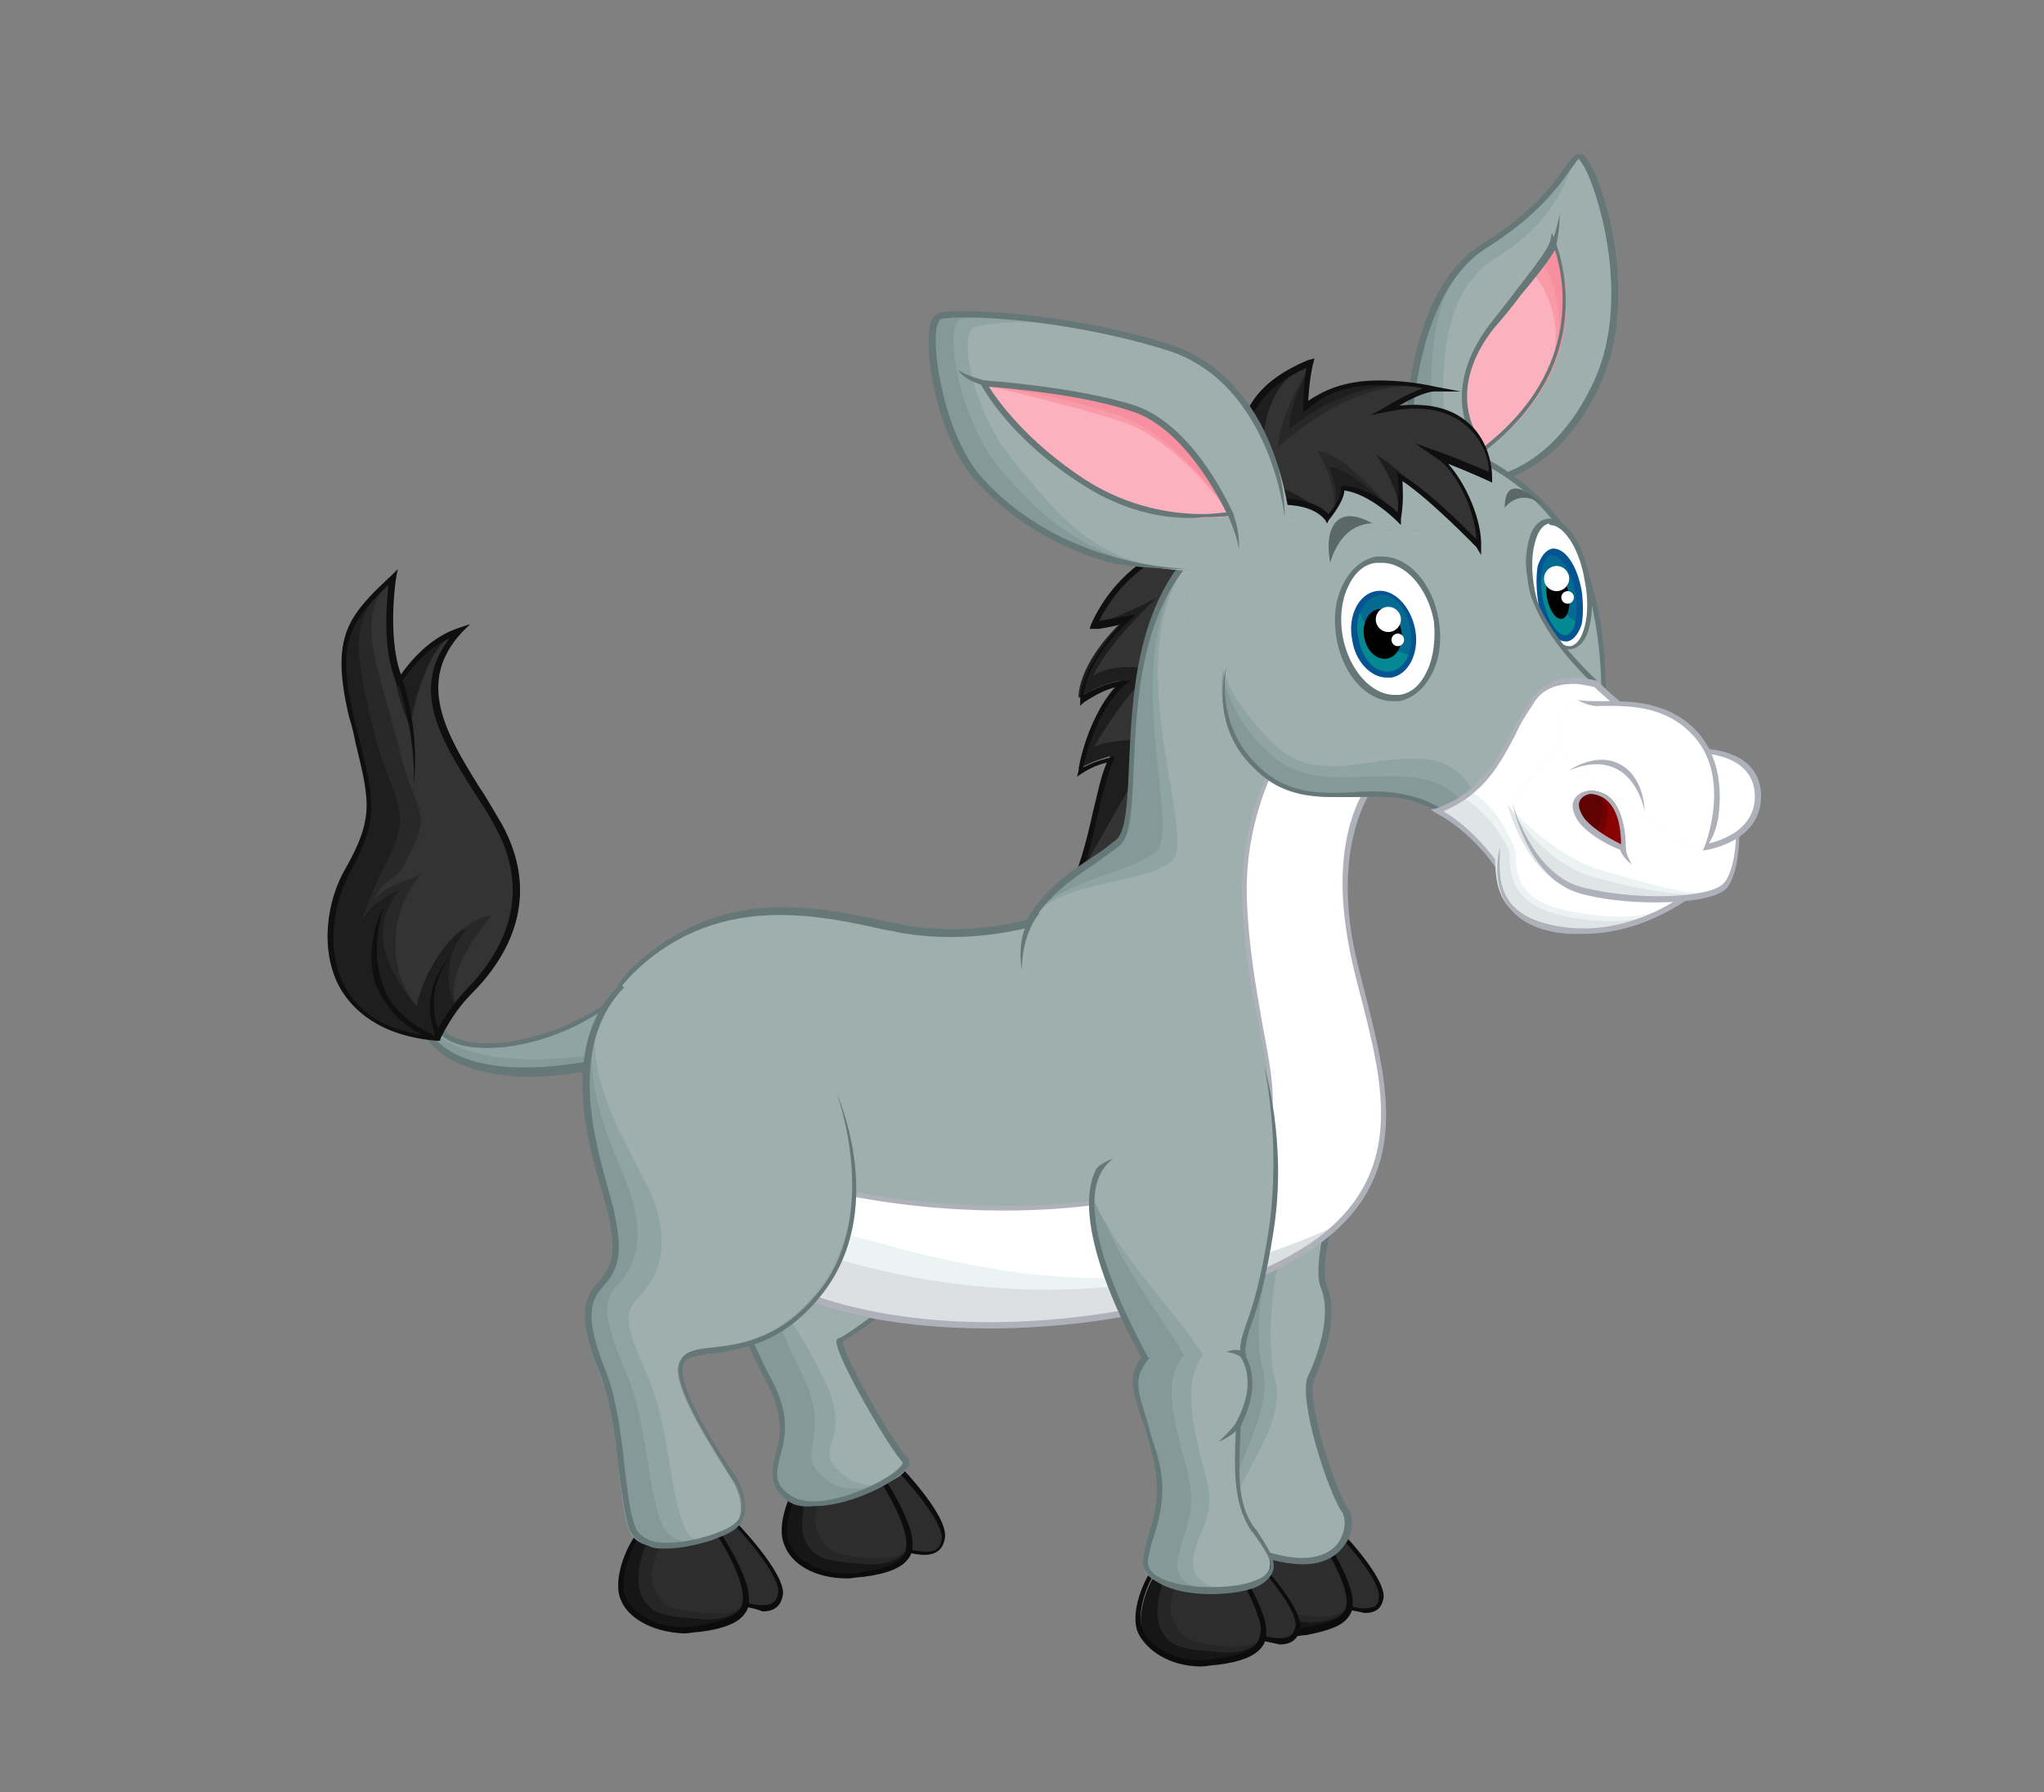 <?xml version="1.0" encoding="utf-8"?>
<!-- Generator: Adobe Illustrator 21.0.2, SVG Export Plug-In . SVG Version: 6.00 Build 0)  -->
<svg version="1.1" id="Слой_1" xmlns="http://www.w3.org/2000/svg" xmlns:xlink="http://www.w3.org/1999/xlink" x="0px" y="0px"
	 viewBox="0 0 130 114" style="enable-background:new 0 0 130 114;" xml:space="preserve">
<rect x="0" y="0" width="130" height="114" fill="#808080" stroke="none"/>
<style type="text/css">
	.st0{fill:#859998;}
	.st1{fill:#90A4A4;}
	.st2{fill:#9EAFAE;}
	.st3{fill:#657777;}
	.st4{fill:#F78FA1;}
	.st5{fill:#F99BA7;}
	.st6{fill:#FCB1BE;}
	.st7{fill:#262626;}
	.st8{fill:#2D2D2D;}
	.st9{fill:#0C0C0C;}
	.st10{fill:#161616;}
	.st11{fill:#1E1E1E;}
	.st12{fill:#282828;}
	.st13{fill:#333333;}
	.st14{fill:#0F0F0F;}
	.st15{fill:#DCE0E0;}
	.st16{fill:#ECF3F3;}
	.st17{fill:#FFFFFF;}
	.st18{fill:#AFB1BA;}
	.st19{fill:#048892;}
	.st20{fill:#046A92;}
	.st21{fill:#045492;}
	.st22{fill:#DFE5E5;}
	.st23{fill:#600202;}
	.st24{fill:#6F0202;}
	.st25{fill:#890202;}
	.st26{fill:#5A6868;}
</style>
<g>
	<g>
		<path class="st0" d="M89.6,27.7c0,0-0.1-9.1,4.8-12.1c4.9-3,5.4-5.6,6.1-5.6c0.7,0,4,8.2,1.1,14.4c-2.8,6.2-7.3,6.3-7.3,6.3
			L89.6,27.7z"/>
		<path class="st1" d="M91.4,28.8c0,0-1.9-10.2,3-13.2c4.9-3,5.4-5.6,6.1-5.6c0.7,0,4,8.2,1.1,14.4c-2.8,6.2-7.3,6.3-7.3,6.3
			L91.4,28.8z"/>
		<path class="st2" d="M92.2,29c0,0-2-9.5,2.8-12.5c4.9-3,4.7-6.4,5.4-6.4c0.7,0,4,8.2,1.1,14.4c-2.8,6.2-7.3,6.3-7.3,6.3L92.2,29z"
			/>
		<path class="st3" d="M89.4,27.8L89.4,27.8c0-0.5,0-9.3,4.9-12.3c3.2-2,4.5-3.8,5.2-4.8c0.4-0.6,0.6-0.9,1-0.9
			c0.2,0,0.3,0.1,0.5,0.4c1.2,1.9,3.2,8.9,0.8,14.2c-2.8,6.2-7.4,6.4-7.5,6.4h-0.1L89.4,27.8z M99.8,10.9c-0.7,1-2.1,2.9-5.3,4.9
			c-4.4,2.8-4.7,10.9-4.7,11.8l4.5,2.8c0.5,0,4.5-0.5,7.1-6.2c2-4.4,0.8-10-0.2-12.6c-0.4-1.1-0.8-1.5-0.8-1.5
			C100.3,10.2,100.1,10.5,99.8,10.9z"/>
	</g>
	<g>
		<path class="st4" d="M98.9,15.5c0,0,3.4,7.3-4.5,13.2c-1.9-2.6-1.3-5.4,0.5-7.9C96.7,18.4,98.7,16.3,98.9,15.5z"/>
		<path class="st5" d="M98.1,16.7c0,0,4.1,6-3.8,12c-1.9-2.6-1.3-5.4,0.5-7.9C96.7,18.4,97.9,17.5,98.1,16.7z"/>
		<path class="st6" d="M97.6,17.5c0,0,4.6,5.3-3.2,11.2c-1.9-2.6-1.3-5.4,0.5-7.9C96.7,18.4,97.4,18.3,97.6,17.5z"/>
		<path class="st3" d="M94.2,28.8c-1.8-2.4-1.6-5.3,0.5-8.1c0.6-0.8,1.2-1.5,1.7-2.2c1.1-1.4,2.1-2.7,2.2-3.2l0.1-0.5l0.2,0.5
			c0,0.1,3.3,7.5-4.6,13.5L94.3,29L94.2,28.8z M96.7,18.8c-0.5,0.7-1.1,1.4-1.7,2.1c-1.2,1.5-2.8,4.5-0.6,7.5c6.4-5,5-10.9,4.5-12.5
			C98.5,16.6,97.7,17.6,96.7,18.8z"/>
	</g>
	<g>
		<path class="st3" d="M98.8,16c0.4-0.7,0.4-2.4,0.4-2.4c0,0-0.3,1.6-0.7,2.2L98.8,16z"/>
	</g>
	<g>
		<path class="st0" d="M39.6,63c0,0-2.9,2.8-7.6,3.4c-4.7,0.6-4.5-2.1-4.5-2.1l-0.7,0.4c0,0,0.5,4.9,11.4,2.8
			C41.4,65.6,39.6,63,39.6,63z"/>
		<path class="st1" d="M39.6,63c0,0-2.9,2.8-7.6,3.4c-4.7,0.6-4.5-2.1-4.5-2.1l-0.7,0.4c0,0,1.7,4.2,12.6,2.1
			C42.6,64.9,39.6,63,39.6,63z"/>
		<path class="st3" d="M26.6,64.8l0-0.1l1.1-0.6l0,0.3c0,0,0,0.6,0.5,1.1c0.7,0.7,2,1,3.9,0.8c4.6-0.6,7.5-3.3,7.5-3.3l0.1-0.1
			l0.1,0.2c0,0,0.7,1.1,0.5,2.4c-0.2,0.9-0.8,1.8-1.9,2.5l-0.1,0c-1.8,0.3-3.4,0.5-4.8,0.5C27,68.3,26.6,64.9,26.6,64.8z M39.9,65.2
			c0.2-0.9-0.1-1.6-0.3-1.9c-0.7,0.6-3.4,2.8-7.5,3.3c-2,0.2-3.4-0.1-4.2-0.9c-0.4-0.4-0.5-0.8-0.5-1.1l-0.4,0.2
			c0.1,0.6,1,3.1,6.4,3.1c1.4,0,3-0.2,4.7-0.5C39.1,66.8,39.7,66.1,39.9,65.2z"/>
	</g>
	<g>
		<g>
			<path class="st7" d="M85.1,97.3c0,0,2.9,2.9,2.7,4.2c-0.1,1.3-1.6,0.8-2.7,0.6C83.9,101.9,83.2,97.8,85.1,97.3z"/>
		</g>
		<g>
			<path class="st8" d="M85.1,97.3c0,0,2.9,2.9,2.7,4.2c-0.1,1.3-1.6,0.8-2.7,0.6C83.9,101.9,83.2,97.8,85.1,97.3z"/>
		</g>
		<g>
			<path class="st9" d="M85.5,102.4c-0.2,0-0.3-0.1-0.5-0.1c-0.7-0.1-1.2-1.5-1.3-2.7c0-1.3,0.4-2.2,1.3-2.4l0.1,0l0.1,0.1
				c0.1,0.1,2.9,3,2.8,4.3c-0.1,0.7-0.5,1-1.2,1l0,0C86.4,102.5,85.9,102.4,85.5,102.4z M84.1,99.6c0,1.2,0.5,2.3,1,2.4
				c0.1,0,0.3,0.1,0.5,0.1c0.4,0.1,0.8,0.2,1.2,0.2l0,0c0.6,0,0.9-0.2,0.9-0.7c0.1-1-1.8-3.2-2.6-4C84.1,97.8,84.1,99.2,84.1,99.6z"
				/>
		</g>
	</g>
	<g>
		<g>
			<path class="st10" d="M83.9,97.7c0,0,1.2,1.7,1.8,3.4c0.5,1.7-0.3,2.4-2.7,2.7c-2.3,0.3-4.1-0.7-4.6-1.8
				c-0.5-1.1,0.4-3.2,0.8-3.7C81.5,98.2,83.9,97.7,83.9,97.7z"/>
		</g>
		<g>
			<path class="st7" d="M83.9,97.7c0,0,1.2,1.7,1.8,3.4c0.5,1.7-1.2,2.1-2.4,2.1c-2.4-0.2-3.1-0.3-3.6-1.4c-0.5-1.1,0.1-3,0.6-3.5
				C82.4,98.2,83.9,97.7,83.9,97.7z"/>
		</g>
		<g>
			<path class="st8" d="M83.9,97.7c0,0,1.2,1.7,1.8,3.4c0.5,1.7-1.1,1.8-2.3,1.7c-2.4-0.2-2.6-0.5-3.1-1.6c-0.5-1.1,0.4-2.5,0.9-3
				C83.4,98.1,83.9,97.7,83.9,97.7z"/>
		</g>
		<g>
			<path class="st9" d="M78.3,102c-0.5-1.2,0.4-3.3,0.9-3.9l0,0h0.1c2.2,0,4.6-0.5,4.6-0.5l0.1,0l0.1,0.1c0.1,0.1,1.3,1.7,1.8,3.4
				c0.2,0.7,0.2,1.3-0.1,1.7c-0.4,0.6-1.2,0.9-2.7,1.2c-0.3,0-0.6,0.1-0.9,0.1l0,0C80.1,103.9,78.7,103,78.3,102z M79.4,98.3
				c-0.5,0.6-1.2,2.5-0.8,3.5c0.4,0.9,1.6,1.8,3.5,1.8c0.3,0,0.6,0,0.9-0.1c1.4-0.2,2.2-0.5,2.5-1c0.2-0.4,0.2-0.8,0-1.5
				c-0.5-1.5-1.4-2.9-1.7-3.3C83.4,97.9,81.3,98.3,79.4,98.3z"/>
		</g>
	</g>
	<g>
		<path class="st0" d="M85.5,74.6c0,0-2,5.5-1.3,7.3c0.7,1.8-0.2,4.4-0.8,5.8c-0.6,1.4,1.3,7.2,2.1,8.4c0.8,1.2-0.2,4.5-5.4,2.7
			C75,97,76.5,87.9,77.4,84.1C78.4,80.4,81.4,74.6,85.5,74.6z"/>
		<path class="st1" d="M85.5,74.6c0,0-2,5.5-1.3,7.3c0.7,1.8-0.2,4.4-0.8,5.8c-0.6,1.4,1.3,7.2,2.1,8.4c0.8,1.2-0.2,4.5-5.4,2.7
			C75,97,81.4,91.1,80.3,87C79.3,83.2,81.4,74.6,85.5,74.6z"/>
		<path class="st2" d="M85.5,74.6c0,0-2,5.5-1.3,7.3c0.7,1.8-0.2,4.4-0.8,5.8c-0.6,1.4,1.3,7.2,2.1,8.4c0.8,1.2-0.2,4.5-5.4,2.7
			c-5.1-1.8,2.1-6.9,1-11C80.2,84,81.4,74.6,85.5,74.6z"/>
		<path class="st3" d="M80.1,99c-5.7-2-3.4-12.7-2.8-14.9c0.9-3.7,4-9.7,8.2-9.7h0.3l-0.1,0.2c0,0.1-2,5.5-1.3,7.2
			c0.8,2-0.3,4.8-0.8,5.9c-0.6,1.3,1.3,7,2.1,8.2c0.4,0.5,0.4,1.4,0,2.1c-0.3,0.5-1,1.5-2.8,1.5l0,0C82,99.5,81.1,99.3,80.1,99z
			 M77.6,84.2c-0.5,2.1-2.8,12.5,2.6,14.4c1,0.3,1.9,0.5,2.6,0.5l0,0c1.6,0,2.3-0.8,2.5-1.3c0.3-0.6,0.3-1.3,0-1.7
			c-0.8-1.2-2.8-7.1-2.1-8.6c0.4-0.8,1.6-3.7,0.8-5.6c-0.6-1.6,0.8-6.1,1.2-7.2C81.3,75,78.5,80.6,77.6,84.2z"/>
	</g>
	<g>
		<g>
			<path class="st7" d="M57,93.4c0,0,3,3.1,2.9,4.5c-0.1,1.4-1.7,0.9-2.9,0.7C55.8,98.3,55,93.8,57,93.4z"/>
		</g>
		<g>
			<path class="st8" d="M57,93.4c0,0,3,3.1,2.9,4.5c-0.1,1.4-1.7,0.9-2.9,0.7C55.8,98.3,55,93.8,57,93.4z"/>
		</g>
		<g>
			<path class="st9" d="M57.5,98.7c-0.2,0-0.3-0.1-0.5-0.1c-0.8-0.1-1.3-1.6-1.3-2.9c-0.1-1.4,0.4-2.4,1.3-2.6l0.1,0l0.1,0.1
				c0.1,0.1,3.1,3.2,2.9,4.6c-0.1,0.7-0.5,1.1-1.3,1.1l0,0C58.4,98.9,57.9,98.8,57.5,98.7z M56,95.8c0,1.3,0.6,2.5,1.1,2.6
				c0.2,0,0.3,0.1,0.5,0.1c0.4,0.1,0.9,0.2,1.3,0.2l0,0c0.6,0,0.9-0.2,1-0.8c0.1-1-1.9-3.4-2.8-4.3C56,93.8,56,95.3,56,95.8z"/>
		</g>
	</g>
	<g>
		<g>
			<path class="st10" d="M55.8,93.7c0,0,1.3,1.8,1.9,3.6c0.6,1.8-0.4,2.5-2.8,2.9c-2.5,0.4-4.3-0.7-4.8-1.9
				c-0.5-1.2,0.4-3.4,0.9-3.9C53.3,94.3,55.8,93.7,55.8,93.7z"/>
		</g>
		<g>
			<path class="st7" d="M55.8,93.7c0,0,1.3,1.8,1.9,3.6c0.6,1.8-1.3,2.3-2.6,2.2c-2.5-0.2-3.3-0.3-3.9-1.5c-0.5-1.2,0.1-3.2,0.6-3.7
				C54.2,94.3,55.8,93.7,55.8,93.7z"/>
		</g>
		<g>
			<path class="st8" d="M55.8,93.7c0,0,1.3,1.8,1.9,3.6c0.6,1.8-1.1,1.9-2.4,1.8c-2.5-0.2-2.8-0.5-3.3-1.7c-0.5-1.2,0.4-2.7,0.9-3.2
				C55.2,94.2,55.8,93.7,55.8,93.7z"/>
		</g>
		<g>
			<path class="st9" d="M49.9,98.3c-0.6-1.3,0.4-3.5,0.9-4.1l0,0h0.1c2.3,0,4.9-0.6,4.9-0.6l0.1,0l0.1,0.1c0.1,0.1,1.3,1.8,1.9,3.6
				c0.2,0.8,0.2,1.4-0.1,1.8c-0.4,0.6-1.3,1-2.9,1.2c-0.3,0-0.7,0.1-1,0.1l0,0C51.7,100.4,50.3,99.4,49.9,98.3z M51,94.5
				c-0.5,0.6-1.3,2.7-0.8,3.7c0.4,0.9,1.7,1.9,3.7,1.9c0.3,0,0.6,0,0.9-0.1c1.5-0.2,2.4-0.6,2.7-1.1c0.2-0.4,0.2-0.9,0-1.6
				c-0.5-1.6-1.5-3.1-1.8-3.5C55.3,94,53,94.5,51,94.5z"/>
		</g>
	</g>
	<g>
		<path class="st0" d="M57.2,82.6c0,0-3.1,2.4-3.7,2.6c-0.6,0.3,3.3,6.8,4.1,7.6c0.8,0.8-5.5,4.1-7.5,2.3c-2-1.8,1-3-1-7.1
			c-2-4.1-2.3-4.4-1.5-5.2C48.4,82.1,53.8,79.5,57.2,82.6z"/>
		<path class="st1" d="M57.2,82.6c0,0-3.1,2.4-3.7,2.6c-0.6,0.3,3.3,6.8,4.1,7.6c0.8,0.8-3.2,3-5.2,1.2c-2-1.8,0.6-2.3-1.3-6.4
			c-2-4.1-2.2-5-1.3-5.8C50.5,81,53.8,79.5,57.2,82.6z"/>
		<path class="st2" d="M57.2,82.6c0,0-3.1,2.4-3.7,2.6c-0.6,0.3,3.3,6.8,4.1,7.6c0.8,0.8-2.1,2.7-4.1,0.9c-2-1.8,0.9-1.9-1.1-6
			c-2-4.1-3.5-5.1-2.7-5.9C50.5,81,53.8,79.5,57.2,82.6z"/>
		<path class="st3" d="M49.9,95.3c-1-0.9-0.8-1.7-0.6-2.7c0.3-1,0.6-2.3-0.4-4.4c-0.3-0.6-0.6-1.1-0.8-1.6c-1.3-2.6-1.5-3-0.7-3.8
			c0.5-0.5,3-1.8,5.7-1.8c1.7,0,3.1,0.5,4.2,1.5l0.2,0.1l-0.2,0.1c-0.1,0.1-3,2.3-3.7,2.6c-0.1,0.7,3.2,6.5,4.1,7.4
			c0.1,0.1,0.2,0.2,0.1,0.5c-0.4,0.9-3.6,2.6-6,2.6l0,0C50.9,95.9,50.3,95.7,49.9,95.3z M53.1,81.3c-2.6,0-4.9,1.2-5.4,1.7
			c-0.6,0.6-0.6,0.7,0.7,3.4c0.2,0.5,0.5,1,0.8,1.6c1.1,2.2,0.7,3.6,0.4,4.7c-0.2,0.9-0.4,1.6,0.5,2.3c0.4,0.3,0.9,0.5,1.6,0.5l0,0
			c2.3,0,5.4-1.7,5.7-2.4c0-0.1,0-0.1,0-0.1c-0.8-0.8-4.3-6.8-4.2-7.7c0-0.1,0.1-0.2,0.2-0.2c0.5-0.2,2.5-1.7,3.5-2.5
			C55.9,81.7,54.6,81.3,53.1,81.3z"/>
	</g>
	<g>
		<path class="st11" d="M79.2,33.5c0,0-6.9,0.2-9.6,6.2c1.3-0.3,2-0.4,2-0.4c-3.2,3-3,5.1-3,5.1c1.5-1,2.7-1.1,2.7-1.1
			c-2.1,2-2.7,5.6-2.7,5.6c0.9-0.5,2-0.8,2-0.8c-1,2.2-1.2,6.1-2.8,9c-1.5,3,5.9-1.9,7.9-11.8C77.8,35.4,79.2,33.5,79.2,33.5z"/>
		<path class="st12" d="M79.2,33.5c0,0-6.9,0.2-9.6,6.2c1.3-0.3,4-1.7,4-1.7c-3.2,3-4.1,5-4.1,5c1.5-1,3.8-0.4,3.8-0.4
			c-2.1,2-3.7,4.9-3.7,4.9c0.9-0.5,3.8-0.5,3.8-0.5c-1,2.3-4,7.3-5.6,10.2c-1.5,3,5.9-1.9,7.9-11.8C77.8,35.4,79.2,33.5,79.2,33.5z"
			/>
		<path class="st13" d="M79.2,33.5c0,0-6.9,0.2-9.6,6.2c1.3-0.3,4-1.7,4-1.7c-3.2,3-4.1,5-4.1,5c1.5-1,3.8-0.4,3.8-0.4
			c-2.1,2-3.7,4.9-3.7,4.9c0.9-0.5,3.8-0.5,3.8-0.5c-1,2.3-4,7.3-5.6,10.2c-1.5,3,5.9-1.9,7.9-11.8C77.8,35.4,79.2,33.5,79.2,33.5z"
			/>
		<path class="st14" d="M67.5,58.1c-0.1-0.2-0.1-0.5,0.2-0.9c0.9-1.7,1.4-3.7,1.8-5.5c0.3-1.2,0.5-2.3,0.9-3.2
			c-0.4,0.1-1,0.3-1.6,0.7l-0.3,0.2l0.1-0.4c0-0.1,0.5-3.3,2.4-5.3c-0.5,0.1-1.2,0.4-2.1,1l-0.2,0.2l0-0.3c0-0.1-0.1-2,2.6-4.9
			c-0.3,0.1-0.8,0.2-1.4,0.3L69.3,40l0.1-0.3c2.7-6,9.7-6.3,9.7-6.3l0.4,0l-0.2,0.3c0,0-1.4,2-3.4,11.8c-1.7,8.2-6.9,12.8-8.1,12.8
			C67.6,58.2,67.5,58.1,67.5,58.1z M69.9,39.5c1.1-0.2,1.6-0.3,1.7-0.3l0.6-0.1l-0.4,0.4c-2.4,2.2-2.8,4-2.9,4.7
			c1.4-0.8,2.4-0.9,2.5-0.9l0.5,0l-0.4,0.3c-1.7,1.6-2.4,4.2-2.6,5.2c0.8-0.4,1.6-0.6,1.7-0.6l0.3-0.1l-0.1,0.3
			c-0.4,0.9-0.7,2.2-1,3.5c-0.4,1.8-0.9,3.8-1.8,5.6c-0.2,0.5-0.2,0.6-0.2,0.6s0,0,0,0c1.1,0,6.1-4.7,7.7-12.6
			c1.6-7.9,2.9-10.8,3.3-11.6C77.5,33.9,72.3,34.7,69.9,39.5z"/>
	</g>
	<g>
		<path class="st0" d="M87.6,49.5c0,0-2.8,2.8-1.8,9.5c1,6.7,5.5,14.6-2.1,20c-7.5,5.4-26.1,7.5-35.4,2c-9.3-5.5-13.4-14.6-7.6-19.8
			c5.8-5.2,12.4-3.2,16.6-2.3c4.2,0.9,8.2-0.3,8.2-0.3c1.6-2.6,3.8-3.6,5.7-5.1c1.9-1.5-0.9-13,5.3-18.8
			C83.7,33,87.6,49.5,87.6,49.5z"/>
		<path class="st1" d="M87.6,49.5c0,0-2.8,2.8-1.8,9.5c1,6.7,5.5,14.6-2.1,20c-7.5,5.4-26.1,7.5-35.4,2c-9.3-5.5-13.4-14.6-7.6-19.8
			c5.8-5.2,12.4-3.2,16.6-2.3c4.2,0.9,8.2-0.3,8.2-0.3c1.6-2.6,6-2.9,8-4.4c1.9-1.5-3.2-13.7,3-19.6C83.7,33,87.6,49.5,87.6,49.5z"
			/>
		<path class="st2" d="M87.6,49.5c0,0-2.8,2.8-1.8,9.5c1,6.7,5.5,14.6-2.1,20c-7.5,5.4-26.1,7.5-35.4,2c-9.3-5.5-13.4-14.6-7.6-19.8
			c5.8-5.2,12.4-3.2,16.6-2.3c4.2,0.9,8.2-0.3,8.2-0.3c1.6-2.6,7.1-2.3,9-3.8c1.9-1.5-4.2-14.3,2-20.1C83.7,33,87.6,49.5,87.6,49.5z
			"/>
		<path class="st3" d="M48.2,81.3c-5.9-3.5-9.9-8.5-10.3-13.2c-0.3-2.7,0.7-5.1,2.7-6.9c2.6-2.3,5.6-3.5,9.2-3.5
			c2.4,0,4.7,0.5,6.5,0.9c0.3,0.1,0.7,0.1,1,0.2c1,0.2,2.2,0.3,3.3,0.3c2.4,0,4.4-0.5,4.7-0.6c1.2-2,2.7-3,4.2-4
			c0.5-0.3,1-0.7,1.5-1.1c0.6-0.5,0.7-2.3,0.8-4.6c0.2-4.4,0.4-10.4,4.4-14.2l0,0l0,0c0.4-0.1,0.8-0.2,1.2-0.2
			c6.6,0,10.1,14.3,10.2,14.9l0,0.1l-0.1,0.1c0,0-2.7,2.9-1.8,9.4c0.2,1.5,0.6,2.9,1,4.5c1.4,5.6,2.9,11.4-3.1,15.7
			c-4.4,3.2-12.8,5.3-20.9,5.3C56.9,84.5,51.7,83.4,48.2,81.3z M77.5,34.9c-0.3,0-0.7,0-1.1,0.1c-3.9,3.7-4.1,9.6-4.3,13.9
			c-0.1,2.5-0.2,4.3-0.9,4.9c-0.5,0.4-1,0.7-1.5,1.1c-1.5,1-3,2-4.2,4l0,0.1l-0.1,0c0,0-2.2,0.6-4.9,0.6c-1.2,0-2.3-0.1-3.4-0.3
			c-0.3-0.1-0.6-0.1-1-0.2c-1.8-0.4-4.1-0.9-6.5-0.9c-3.5,0-6.5,1.1-9,3.4c-1.9,1.7-2.8,4-2.5,6.6c0.5,4.5,4.4,9.5,10.2,12.9
			c3.5,2,8.6,3.2,14.5,3.2c8,0,16.3-2.1,20.7-5.2c5.8-4.2,4.4-9.8,3-15.3c-0.4-1.5-0.8-3.1-1-4.6c-0.9-6.2,1.3-9.1,1.8-9.6
			C87.1,48.2,83.6,34.9,77.5,34.9z"/>
	</g>
	<g>
		<path class="st11" d="M27.8,66c0,0,0.7-1.6,2-3c2.6-2.6,4.3-6.3,1.9-10.6c-2.4-4.4-6.2-8.3-2.5-12.4c-2.5,0.8-3.9,3.3-3.9,3.3
			c-1.1-2.6-0.4-6.6-0.4-6.6c-2.7,2.6-3.8,3.8-2.6,8.9c1.2,5,1.8,6-0.2,9.7C20.1,58.9,20.3,65.4,27.8,66z"/>
		<path class="st12" d="M29.7,59.1c-2.5,0.3-2.8,2.8-3.2,4.9c-1.8-2.1-3.2-4.9-1.1-7.4c-1.1,0.5-1.9,1.1-2.4,2
			c0.4-1.3,1-2.6,1.5-3.6c2-3.7,0.4-3.8-0.8-8.8c-1.2-5-1.5-6.9,1.3-9.5c0,0-1.1,5.1,1,9.7c0,0,0.8-5.5,3.3-6.3
			c-3.8,4.1,0,8,2.5,12.4c2.4,4.4,0.7,8.1-1.9,10.6c-0.3,0.3-0.6,0.7-0.9,1C28.2,62.5,28.4,60.5,29.7,59.1z"/>
		<path class="st13" d="M31.3,58.2c-2.5,0.4-4.4,3.7-4.8,5.8c-1.8-2.1-1.9-5.9,0.3-8.4c-1.1,0.5-2.5,0.8-3,1.7
			c0.4-1.3,1.4-1.3,1.9-2.3c2-3.7,0.8-2.7-0.4-7.7c-1.2-5-3-8.1-0.2-10.7c0,0-1.1,5.1,1,9.7c0,0,0.8-5.5,3.3-6.3
			c-3.8,4.1,0,8,2.5,12.4c2.4,4.4,0.7,8.1-1.9,10.6c-0.3,0.3-0.6,0.7-0.9,1C28.2,62.5,30,59.7,31.3,58.2z"/>
		<path class="st14" d="M27.8,66.2c-3.7-0.3-5.4-2-6.2-3.4c-1.3-2.4-0.8-5.6,0.4-7.6c1.8-3.2,1.5-4.3,0.6-8c-0.1-0.5-0.2-1-0.4-1.6
			c-1.2-5.1-0.1-6.4,2.7-9l0.4-0.4l-0.1,0.5c0,0-0.6,3.7,0.3,6.2c0.5-0.7,1.8-2.4,3.8-3l0.6-0.2l-0.5,0.5c-3,3.2-1,6.5,1.1,9.9
			c0.5,0.7,0.9,1.5,1.4,2.3c2.6,4.7,0.4,8.5-1.9,10.8c-1.3,1.3-2,2.9-2,2.9l0,0.1L27.8,66.2z M25.5,43.4l-0.2,0.3l-0.1-0.3
			c-0.9-2.1-0.6-5-0.5-6.2c-2.5,2.4-3.3,3.7-2.2,8.4c0.1,0.6,0.3,1.1,0.4,1.6c0.9,3.8,1.2,4.9-0.6,8.2c-1.1,2-1.6,5-0.4,7.3
			c1,1.9,3,3,5.7,3.2c0.2-0.4,0.9-1.7,2-2.9c2.2-2.2,4.4-5.9,1.9-10.4c-0.4-0.8-0.9-1.5-1.4-2.3c-2.1-3.3-4-6.5-1.5-9.7
			C26.7,41.4,25.6,43.4,25.5,43.4z"/>
	</g>
	<g>
		<path class="st14" d="M27.4,66.1l0.1-0.3c-1.7-0.8-2.8-1.9-3.2-3.3c-0.8-2.3,0.1-4.8,0.1-4.8c-0.1,0.1-1.3,2.5-0.5,4.9
			C24.5,64.1,25.6,65.3,27.4,66.1z"/>
	</g>
	<g>
		<path class="st14" d="M27.7,65.9l0.3-0.1c-1.2-2.9,0.6-4.9,0.7-5C28.7,60.8,26.5,62.8,27.7,65.9z"/>
	</g>
	<g>
		<path class="st14" d="M25.6,43.3l-0.3,0.1c1.3,3.8,1,7,1,7C26.2,50.4,26.9,47.2,25.6,43.3z"/>
	</g>
	<g>
		<path class="st3" d="M65,61.7c0,0-0.1-2.1,1.1-3.6l-0.3-0.2C64.5,59.6,65,61.7,65,61.7z"/>
	</g>
	<g>
		<g>
			<path class="st15" d="M75.6,75.4c8.9-2.6,3.8-7.9,3.5-18.2c-0.2-6.8,3.5-12,6.1-14.8c1.6,3.6,2.4,7.1,2.4,7.1s-2.8,2.8-1.8,9.5
				c1,6.7,5.5,14.6-2.1,20c-7.5,5.4-26.1,7.5-35.4,2c-5.7-3.3-9.4-8-10.1-12.3C49.2,78,66.8,78,75.6,75.4z"/>
			<path class="st16" d="M54,80.3c-5.4-1.4-11.9-4-15-8.6c-0.4-1-0.8-1.9-0.9-2.9C49.2,78,66.8,78,75.6,75.4
				c8.9-2.6,3.8-7.9,3.5-18.2c-0.2-6.8,3.5-12,6.1-14.8c1.6,3.6,2.4,7.1,2.4,7.1s-2.8,2.8-1.8,9.5c0.9,6.3,4.9,13.6-0.7,18.9
				C75.3,82.5,64.6,83.2,54,80.3z"/>
			<path class="st17" d="M55.7,79c-5.4-1.4-13.5-2.7-16.6-7.3c-0.4-1-0.8-1.9-0.9-2.9C49.2,78,66.8,78,75.6,75.4
				c8.9-2.6,3.8-7.9,3.5-18.2c-0.2-6.8,3.5-12,6.1-14.8c1.6,3.6,2.4,7.1,2.4,7.1s-2.8,2.8-1.8,9.5c0.9,6.3,4.9,13.6-0.7,18.9
				C75.3,82.5,66.3,82,55.7,79z"/>
			<path class="st18" d="M48.2,81.3c-5.6-3.3-9.4-7.9-10.2-12.4l-0.1-0.5l0.4,0.3c8.4,7,19.7,8,25.7,8c4.3,0,8.4-0.5,11.6-1.5
				c6.1-1.8,5.5-4.7,4.5-9.9c-0.5-2.3-1-5-1.1-8.1c-0.2-7,3.8-12.3,6.1-14.9l0.2-0.2l0.1,0.2c1.6,3.6,2.4,7.1,2.4,7.1l0,0.1
				l-0.1,0.1c0,0-2.7,2.9-1.8,9.4c0.2,1.5,0.6,2.9,1,4.5c1.4,5.6,2.9,11.4-3.1,15.7c-4.4,3.2-12.8,5.3-20.9,5.3
				C56.9,84.5,51.7,83.4,48.2,81.3z M85.1,42.7c-2.3,2.6-6,7.7-5.8,14.4c0.1,3.1,0.6,5.8,1,8.1c1,5.3,1.7,8.5-4.7,10.3
				c-3.3,0.9-7.4,1.5-11.7,1.5c-5.9,0-17-1-25.5-7.8c1,4.2,4.6,8.6,10,11.7c3.5,2,8.6,3.2,14.5,3.2c8,0,16.3-2.1,20.7-5.2
				c5.8-4.2,4.4-9.8,3-15.3c-0.4-1.5-0.8-3.1-1-4.6c-0.9-6.2,1.3-9.1,1.8-9.6C87.2,48.9,86.5,45.9,85.1,42.7z"/>
		</g>
	</g>
	<g>
		<g>
			<path class="st7" d="M79.6,98.9c0,0,3,3.1,2.9,4.5c-0.1,1.4-1.7,0.9-2.9,0.7C78.4,103.9,77.6,99.4,79.6,98.9z"/>
		</g>
		<g>
			<path class="st8" d="M79.6,98.9c0,0,3,3.1,2.9,4.5c-0.1,1.4-1.7,0.9-2.9,0.7C78.4,103.9,77.6,99.4,79.6,98.9z"/>
		</g>
		<g>
			<path class="st9" d="M80,104.3c-0.2,0-0.3-0.1-0.5-0.1c-0.8-0.1-1.3-1.6-1.3-2.8c-0.1-1.4,0.4-2.4,1.3-2.6l0.1,0l0.1,0.1
				c0.1,0.1,3.1,3.2,3,4.6c-0.1,0.7-0.5,1.1-1.3,1.1l0,0C80.9,104.5,80.5,104.4,80,104.3z M78.5,101.3c0,1.3,0.6,2.5,1.1,2.6
				c0.2,0,0.3,0.1,0.5,0.1c0.4,0.1,0.9,0.2,1.3,0.2l0,0c0.6,0,0.9-0.2,1-0.8c0.1-1-1.9-3.4-2.8-4.3C78.5,99.4,78.5,100.9,78.5,101.3
				z"/>
		</g>
	</g>
	<g>
		<g>
			<path class="st10" d="M78.4,99.3c0,0,1.3,1.8,1.9,3.6c0.6,1.8-0.4,2.5-2.8,2.9c-2.5,0.4-4.3-0.7-4.8-1.9
				c-0.5-1.2,0.4-3.4,0.9-3.9C75.8,99.9,78.4,99.3,78.4,99.3z"/>
		</g>
		<g>
			<path class="st7" d="M78.4,99.3c0,0,1.3,1.8,1.9,3.6c0.6,1.8-1.3,2.3-2.6,2.2c-2.5-0.2-3.3-0.3-3.9-1.5c-0.5-1.2,0.1-3.2,0.6-3.7
				C76.8,99.9,78.4,99.3,78.4,99.3z"/>
		</g>
		<g>
			<path class="st8" d="M78.4,99.3c0,0,1.3,1.8,1.9,3.6c0.6,1.8-1.1,1.9-2.4,1.8c-2.5-0.2-2.8-0.5-3.3-1.7c-0.5-1.2,0.4-2.7,0.9-3.2
				C77.8,99.8,78.4,99.3,78.4,99.3z"/>
		</g>
		<g>
			<path class="st9" d="M72.4,103.9c-0.6-1.3,0.4-3.5,0.9-4.1l0,0h0.1c2.3,0,4.9-0.6,4.9-0.6l0.1,0l0.1,0.1c0.1,0.1,1.3,1.8,1.9,3.6
				c0.2,0.8,0.2,1.4-0.1,1.8c-0.4,0.6-1.3,1-2.9,1.2c-0.3,0-0.7,0.1-1,0.1l0,0C74.3,106,72.9,104.9,72.4,103.9z M73.5,100
				c-0.5,0.6-1.3,2.7-0.8,3.7c0.4,0.9,1.7,1.9,3.7,1.9c0.3,0,0.6,0,0.9-0.1c1.5-0.2,2.4-0.5,2.7-1.1c0.2-0.4,0.3-0.9,0-1.6
				c-0.5-1.6-1.5-3.1-1.8-3.5C77.8,99.6,75.6,100,73.5,100z"/>
		</g>
	</g>
	<g>
		<g>
			<path class="st7" d="M46.6,96.8c0,0,3,3.1,2.9,4.5c-0.1,1.4-1.7,0.9-2.9,0.7C45.4,101.7,44.6,97.3,46.6,96.8z"/>
		</g>
		<g>
			<path class="st8" d="M46.6,96.8c0,0,3,3.1,2.9,4.5c-0.1,1.4-1.7,0.9-2.9,0.7C45.4,101.7,44.6,97.3,46.6,96.8z"/>
		</g>
		<g>
			<path class="st9" d="M47.1,102.2c-0.2,0-0.3-0.1-0.5-0.1c-0.8-0.1-1.3-1.6-1.3-2.8c-0.1-1.4,0.4-2.4,1.3-2.6l0.1,0l0.1,0.1
				c0.1,0.1,3.1,3.2,3,4.6c-0.1,0.7-0.5,1.1-1.3,1.1l0,0C48,102.3,47.5,102.2,47.1,102.2z M45.6,99.2c0,1.3,0.6,2.5,1.1,2.6
				c0.2,0,0.3,0.1,0.5,0.1c0.4,0.1,0.9,0.2,1.3,0.2l0,0c0.6,0,0.9-0.2,1-0.8c0.1-1-1.9-3.4-2.8-4.3C45.6,97.3,45.5,98.8,45.6,99.2z"
				/>
		</g>
	</g>
	<g>
		<g>
			<path class="st10" d="M45.4,97.2c0,0,1.3,1.8,1.9,3.6c0.6,1.8-0.4,2.5-2.8,2.9c-2.5,0.4-4.3-0.7-4.8-1.9
				c-0.5-1.2,0.4-3.4,0.9-3.9C42.9,97.8,45.4,97.2,45.4,97.2z"/>
		</g>
		<g>
			<path class="st7" d="M45.4,97.2c0,0,1.3,1.8,1.9,3.6c0.6,1.8-1.3,2.3-2.6,2.2c-2.5-0.2-3.3-0.3-3.9-1.5c-0.5-1.2,0.1-3.2,0.6-3.7
				C43.8,97.7,45.4,97.2,45.4,97.2z"/>
		</g>
		<g>
			<path class="st8" d="M45.4,97.2c0,0,1.3,1.8,1.9,3.6c0.6,1.8-1.1,1.9-2.4,1.8c-2.5-0.2-2.8-0.5-3.3-1.7c-0.5-1.2,0.4-2.7,0.9-3.2
				C44.8,97.7,45.4,97.2,45.4,97.2z"/>
		</g>
		<g>
			<path class="st9" d="M39.5,101.8c-0.6-1.3,0.4-3.5,0.9-4.1l0,0h0.1c2.3,0,4.9-0.6,4.9-0.6l0.1,0l0.1,0.1c0.1,0.1,1.3,1.8,1.9,3.6
				c0.2,0.8,0.2,1.4-0.1,1.8c-0.4,0.6-1.3,1-2.9,1.2c-0.3,0-0.7,0.1-1,0.1l0,0C41.3,103.8,39.9,102.8,39.5,101.8z M40.6,97.9
				c-0.5,0.6-1.3,2.7-0.8,3.7c0.4,0.9,1.7,1.9,3.7,1.9c0.3,0,0.6,0,0.9-0.1c1.5-0.2,2.4-0.6,2.7-1.1c0.2-0.4,0.2-0.9,0-1.6
				c-0.5-1.6-1.5-3.1-1.8-3.5C44.9,97.4,42.6,97.9,40.6,97.9z"/>
		</g>
	</g>
	<g>
		<path class="st0" d="M72.8,86.4c-1.5-2.8-5.3-10.5-2.1-12.8l9.7-5.8c0,0,1.3,4.8,0.4,10.5c-0.9,5.7-1.9,6.4-1.8,8
			c0.4,0.6,0.9,2.1-0.3,4.4c-0.1,2.5-0.3,4.9,0.9,6.6c1.2,1.8,1.8,2.5,0.2,3.4c-1.6,0.9-7.4,0.7-7.1-1.4c0.3-2.1,1.6-3.6,0.5-7.1
			C72.3,88.7,71.7,87.9,72.8,86.4z"/>
		<path class="st1" d="M75.3,86.2c-1.5-2.8-7.8-10.3-4.6-12.6l9.7-5.8c0,0,1.3,4.8,0.4,10.5c-0.9,5.7-1.9,6.4-1.8,8
			c0.4,0.6,0.9,2.1-0.3,4.4c-0.1,2.5-0.3,4.9,0.9,6.6c1.2,1.8,1.8,2.5,0.2,3.4c-1.6,0.9-5.2,0.7-4.9-1.4c0.3-2.1,1.5-3,0.4-6.5
			C74.4,89.3,74.1,87.7,75.3,86.2z"/>
		<path class="st2" d="M76.5,86.2C75,83.4,66.6,75.4,69.9,73l10.5-5.3c0,0,1.3,4.8,0.4,10.5c-0.9,5.7-1.9,6.4-1.8,8
			c0.4,0.6,0.9,2.1-0.3,4.4c-0.1,2.5-0.3,4.9,0.9,6.6c1.2,1.8,1.8,2.5,0.2,3.4c-1.6,0.9-4.2,0.5-3.9-1.5c0.3-2.1,1.7-2.4,0.6-5.9
			C75.6,89.7,75.4,87.7,76.5,86.2z"/>
		<path class="st3" d="M77,101.4c1.2,0,2.4-0.2,3-0.5c0.6-0.3,0.9-0.7,1-1.1c0.1-0.7-0.4-1.4-1.1-2.5l-0.1-0.1
			c-1.2-1.6-1-3.8-0.9-6.2l0-0.3c1.2-2.3,0.7-3.8,0.3-4.5c0-0.6,0.1-1.2,0.4-2c0.4-1.1,0.9-2.7,1.4-5.9c0.9-5.7-0.6-10.5-0.6-10.5
			c0,0,1.1,4.8,0.3,10.4c-0.5,3.2-1,4.8-1.4,5.9c-0.3,0.9-0.5,1.4-0.4,2.2l0,0l0,0c0.5,0.8,0.8,2.2-0.3,4.2l0,0.1l0,0.4
			c-0.1,2.4-0.2,4.6,1,6.4l0.1,0.1c0.7,1,1.2,1.7,1.1,2.2c-0.1,0.3-0.3,0.6-0.9,0.8c-1.2,0.6-4.9,0.7-6.4-0.3
			c-0.4-0.3-0.5-0.6-0.5-0.9c0.1-0.6,0.2-1.1,0.4-1.6c0.4-1.4,0.9-3,0.1-5.5c-0.2-0.6-0.4-1.2-0.5-1.7c-0.7-2.2-0.9-2.8,0-4l0.1-0.1
			l-0.1-0.1c-1.3-2.4-5.4-10.3-2.2-12.6c0,0-0.9,0.3-1.1,0.7c-1.6,3.2,1.6,9.7,2.9,11.9c-0.9,1.3-0.6,2.1,0.1,4.2
			c0.2,0.5,0.3,1,0.5,1.7c0.7,2.5,0.3,3.9-0.1,5.3c-0.2,0.6-0.3,1.1-0.4,1.7c-0.1,0.5,0.2,0.9,0.6,1.2
			C74.1,101.1,75.6,101.4,77,101.4z"/>
	</g>
	<g>
		<path class="st3" d="M79,86.4l0.3-0.2c-0.5-0.6-1.3-0.2-1.3-0.2C77.9,86,78.6,86,79,86.4z"/>
	</g>
	<g>
		<path class="st3" d="M77.5,91.7c0,0,0.9-0.3,1.5-1.1l-0.3-0.2C78.2,91.1,77.5,91.7,77.5,91.7z"/>
	</g>
	<g>
		<path class="st0" d="M38.6,76.9c-0.6-2.6-3.4-9.9,0.8-14.2l13.8,6.7c0,0,3,7-0.9,12.4c-3.8,5.3-8.4,3.4-9.1,4.9
			c-0.7,1.5,2.7,6.4,3.4,7.6c0.7,1.2,0.7,2.4-0.1,3c-0.8,0.6-5.7,2.2-6.5,0c-0.8-2.2-0.6-6.8-1.8-9.7C37,84.6,36.8,83,38,81.8
			C39.1,80.5,39.3,79.5,38.6,76.9z"/>
		<path class="st1" d="M40.3,76.6c-0.6-2.6-5.1-9.6-0.9-13.9l13.8,6.7c0,0,3,7-0.9,12.4c-3.8,5.3-8.4,3.4-9.1,4.9
			c-0.7,1.5,2.7,6.4,3.4,7.6c0.7,1.2,0.7,2.4-0.1,3c-0.8,0.6-3.7,1.7-4.5-0.6c-0.8-2.2-0.9-6.3-2.1-9.2c-1.2-2.9-1.8-4.5-0.7-5.7
			C40.4,80.5,40.9,79.2,40.3,76.6z"/>
		<path class="st2" d="M41.8,77c-0.6-2.6-6.7-10.1-2.5-14.3l14.1,5.6c0,0,2.7,8.1-1.1,13.4c-3.8,5.3-8.4,3.4-9.1,4.9
			c-0.7,1.5,2.7,6.4,3.4,7.6c0.7,1.2,0.7,2.4-0.1,3c-0.8,0.6-2.3,1.8-3.1-0.4c-0.8-2.2-0.9-6.1-2.1-9c-1.2-2.9-1.9-4-0.7-5.3
			C41.8,81.3,42.5,79.7,41.8,77z"/>
		<path class="st3" d="M42.3,98.5c1.8,0,3.9-0.8,4.4-1.2c0.9-0.6,0.9-1.9,0.2-3.2c-0.1-0.2-0.3-0.5-0.6-0.9
			c-1.1-1.7-3.4-5.4-2.8-6.5c0.2-0.4,0.9-0.5,1.8-0.6c1.9-0.3,4.7-0.6,7.3-4.2c3.8-5.4,0.6-12.4,0.6-12.4c-0.3-0.8,2.9,7-0.8,12.2
			c-2.4,3.4-5.2,3.8-7,4c-1,0.1-1.8,0.2-2.1,0.8c-0.6,1.2,1.2,4.2,2.8,6.8c0.2,0.4,0.4,0.7,0.6,0.9c0.7,1.2,0.7,2.3-0.1,2.8
			c-0.6,0.5-3.6,1.5-5.2,1c-0.5-0.2-0.9-0.5-1-0.9c-0.4-1-0.5-2.5-0.7-4c-0.2-1.9-0.5-4.1-1.1-5.7c-1.2-3-1.3-4.4-0.3-5.5
			c1.2-1.3,1.3-2.4,0.7-5.1c-0.1-0.3-0.2-0.7-0.3-1.1c-0.9-3.2-2.6-9.2,1-12.9l-0.3-0.2c-3.8,3.8-2.1,9.9-1.1,13.2
			c0.1,0.4,0.2,0.8,0.3,1.1c0.6,2.5,0.5,3.5-0.6,4.7c-1.3,1.4-0.9,3.2,0.2,5.9c0.6,1.6,0.9,3.6,1.1,5.6c0.2,1.6,0.4,3.1,0.7,4.1
			c0.2,0.5,0.6,0.9,1.2,1.1C41.5,98.5,41.9,98.5,42.3,98.5z"/>
	</g>
	<g>
		<path class="st1" d="M102,45.2c0,0,0.4-6.1-1.8-10.3c-2.2-4.2-7.5-7.5-12.4-7.2c-4.9,0.3-10.8,4.5-11,8.7
			c-0.1,4.2,9.8,10.9,15.6,10.9C98.3,47.3,102,45.2,102,45.2z"/>
		<path class="st2" d="M102,45.2c0,0,0.4-6.1-1.8-10.3c-2.2-4.2-7.5-7.5-12.4-7.2c-4.9,0.3-10.8,4.5-11,8.7
			c-0.1,4.2,9.8,10.9,15.6,10.9C98.3,47.3,102,45.2,102,45.2z"/>
		<path class="st3" d="M79,40.9c-1.6-1.6-2.4-3.2-2.4-4.5c0.1-4.5,6.2-8.6,11.1-8.9c0.2,0,0.4,0,0.6,0c4.7,0,9.8,3.1,12,7.3
			c2.2,4.2,1.8,10.3,1.8,10.4l0,0.1l-0.1,0c0,0-3.8,2.2-9.6,2.2C88.1,47.5,82.1,44.1,79,40.9z M100,35c-2.1-4.1-7.1-7.1-11.7-7.1
			c-0.2,0-0.4,0-0.6,0c-4.6,0.3-10.7,4.3-10.8,8.6c0,1.2,0.7,2.6,2.3,4.2c3,3.1,8.9,6.5,13.2,6.5c5.3,0,8.8-1.8,9.4-2.1
			C101.9,44.3,102,38.8,100,35z"/>
	</g>
	<g>
		<ellipse transform="matrix(0.985 -0.171 0.171 0.985 -4.899 17.51)" class="st17" cx="99.1" cy="37.2" rx="1.8" ry="4.1"/>
		<path class="st3" d="M97.2,37.5c-0.2-1.1-0.2-2.2,0-3c0.2-0.9,0.6-1.4,1.2-1.5c1.1-0.2,2.3,1.5,2.7,3.8c0.2,1.1,0.2,2.2,0,3
			c-0.2,0.9-0.6,1.4-1.2,1.5c-0.1,0-0.1,0-0.2,0C98.6,41.4,97.6,39.7,97.2,37.5z M98.5,33.3c-0.4,0.1-0.7,0.5-0.9,1.3
			c-0.2,0.8-0.2,1.8,0,2.9c0.4,2,1.4,3.7,2.3,3.6c0.4-0.1,0.7-0.5,0.9-1.3c0.2-0.8,0.2-1.8,0-2.8c-0.3-2-1.3-3.6-2.2-3.6
			C98.5,33.3,98.5,33.3,98.5,33.3z"/>
	</g>
	<g>
		<ellipse transform="matrix(0.985 -0.171 0.171 0.985 -5.021 17.531)" class="st19" cx="99.1" cy="37.9" rx="1.2" ry="2.8"/>
		<path class="st20" d="M97.9,36.1c0.1-0.5,0.4-0.9,0.7-0.9c0.7-0.1,1.4,1,1.7,2.5c0.1,0.7,0.1,1.4,0,1.9
			C99.1,38.8,98.3,37.6,97.9,36.1z"/>
		<path class="st21" d="M97.8,38.1c-0.1-0.8-0.1-1.5,0-2.1c0.2-0.6,0.5-1,0.9-1.1c0.8-0.1,1.6,1,1.9,2.7c0.1,0.8,0.1,1.5,0,2.1
			c-0.2,0.6-0.5,1-0.9,1.1c0,0-0.1,0-0.1,0C98.8,40.8,98,39.7,97.8,38.1z M98.7,35.3c-0.2,0-0.5,0.3-0.6,0.8c-0.1,0.5-0.1,1.2,0,1.9
			c0.3,1.5,1,2.5,1.5,2.4c0.2,0,0.5-0.3,0.6-0.8c0.1-0.5,0.1-1.2,0-1.9C99.9,36.2,99.2,35.3,98.7,35.3
			C98.7,35.3,98.7,35.3,98.7,35.3z"/>
	</g>
	<g>
		<ellipse transform="matrix(0.985 -0.171 0.171 0.985 -5.015 17.497)" cx="99.1" cy="37.9" rx="0.7" ry="1.5"/>
	</g>
	<g>
		<circle class="st17" cx="99" cy="36.8" r="0.8"/>
	</g>
	<g>
		<circle class="st17" cx="99.7" cy="38" r="0.4"/>
	</g>
	<g>
		<path class="st0" d="M77.9,33.9c1.9-2.7,9.1,0.6,13-0.3c3.9-0.9,6.1,1.8,6.1,1.8c0.1,3.4,2,6.1,5.7,9.3c3.6,3.2-6.1,12.6-6.8,11.5
			c-0.7-1.1-3-4.5-6.3-5.3c-3.4-0.8-6.8,0.9-9.7-1.9c-2.9-2.8-2.1-6.4-2.1-6.4s-1.1-0.8-2.1-2.7C74.8,37.9,76,36.6,77.9,33.9z"/>
		<path class="st1" d="M77.9,33.9c1.9-2.7,9.1,0.6,13-0.3c3.9-0.9,6.1,1.8,6.1,1.8c0.1,3.4,2,6.1,5.7,9.3c3.6,3.2-6.1,12.6-6.8,11.5
			c-0.7-1.1-1.8-5.8-5.2-6.6c-3.4-0.8-7.2,1-10.1-1.8c-2.9-2.8-2.8-5.3-2.8-5.3s-1.1-0.8-2.1-2.7C74.8,37.9,76,36.6,77.9,33.9z"/>
		<path class="st2" d="M77.9,33.9c1.9-2.7,9.1,0.6,13-0.3c3.9-0.9,6.1,1.8,6.1,1.8c0.1,3.4,2,6.1,5.7,9.3c3.6,3.2-6.1,12.6-6.8,11.5
			c-0.7-1.1-1.2-7-4.6-7.8c-3.4-0.8-7.3,1.8-10.2-1c-2.9-2.8-3.3-4.8-3.3-4.8s-1.1-0.8-2.1-2.7C74.8,37.9,76,36.6,77.9,33.9z"/>
		<path class="st3" d="M96.1,56.4C96.1,56.4,96.2,56.4,96.1,56.4c1.5-0.2,6.3-4.9,7.4-8.5c0.4-1.5,0.2-2.6-0.6-3.4
			c-3.8-3.3-5.7-6-5.8-9.3c0,0-0.1,1.6,0.3,2.8c0.8,2.2,2.5,4.3,5.2,6.7c0.8,0.7,0.9,1.7,0.5,3c-1.1,3.6-5.8,8.1-7,8.2
			c-0.1,0-0.1,0-0.1,0c-1.1-1.7-3.3-4.6-6.4-5.3c-1.2-0.3-2.4-0.3-3.6-0.2c-2.1,0.1-4.2,0.1-6-1.7c-2.8-2.7-2-6.2-2-6.3
			c0,0-1.2,3.7,1.8,6.5c1.9,1.9,4.1,1.8,6.3,1.8c1.2,0,2.4-0.1,3.5,0.2c3,0.7,5.2,3.6,6.2,5.2C95.8,56.3,95.9,56.4,96.1,56.4z"/>
	</g>
	<g>
		<g>
			<path class="st22" d="M97.3,44.7c1.1-1.6,2.9-1.5,4.2-1.2c0.4,0.4,0.8,0.8,1.3,1.2c3.6,3.2-6.1,12.6-6.8,11.5
				c-0.6-0.9-2.2-3.3-4.6-4.6C95.1,50.1,95.7,47.1,97.3,44.7z"/>
			<path class="st16" d="M93,50.7c2.3-1.6,3-4,4.3-6c1.1-1.6,2.9-1.5,4.2-1.2c0.4,0.4,0.8,0.8,1.3,1.2c3.1,2.7-3.7,10.1-6,11.4
				C96,53.8,95,51.9,93,50.7z"/>
			<path class="st17" d="M93.5,50.3c2.3-1.6,2.5-3.6,3.8-5.6c1.1-1.6,2.9-1.5,4.2-1.2c0.4,0.4,0.8,0.8,1.3,1.2
				c3.1,2.7-3.4,9.9-5.8,11.2C96.3,53.7,95.5,51.5,93.5,50.3z"/>
			<path class="st18" d="M95.8,56.2c-0.9-1.5-2.4-3.4-4.5-4.5l-0.3-0.2l0.4-0.1c2.7-1,3.7-2.9,4.8-4.9c0.3-0.6,0.7-1.3,1.1-1.9
				c0.7-1,1.6-1.5,2.9-1.5c0.4,0,0.9,0.1,1.4,0.2l0,0l0,0c0.4,0.4,0.8,0.8,1.3,1.2c1,0.8,1.1,2.1,0.5,3.9c-1.4,3.7-6,8-7.2,8l0,0
				C95.9,56.4,95.8,56.3,95.8,56.2z M100.1,43.5c-1.2,0-2.1,0.4-2.6,1.3c-0.4,0.6-0.8,1.2-1.1,1.9c-1,1.9-2,3.8-4.6,4.9
				c2,1.2,3.4,3.1,4.3,4.5c0,0,0,0,0,0l0,0c1,0,5.5-4.1,6.9-7.8c0.6-1.6,0.5-2.7-0.4-3.5c-0.4-0.4-0.9-0.8-1.2-1.1
				C100.9,43.6,100.5,43.5,100.1,43.5z"/>
		</g>
	</g>
	<g>
		<path class="st22" d="M95.1,53.9l12.8,2.7c0,0-3.5,3.1-8.3,2.6C94.8,58.7,95.1,55.8,95.1,53.9z"/>
		<path class="st16" d="M107.9,56.6c0,0-2.1,2.5-6.9,1.9c-4.8-0.5-5-2.5-5-4.5L107.9,56.6z"/>
		<path class="st17" d="M107.9,56.6c0,0-1.7,2.2-6.5,1.6c-4.8-0.5-5-2.2-5-4.1L107.9,56.6z"/>
		<path class="st18" d="M100.7,59.4c4.2,0,7.3-2.7,7.3-2.7l-0.2-0.3c0,0-3.5,3.1-8.1,2.6c-4.4-0.5-4.4-2.9-4.3-4.8l0-0.3
			c0,0-1.5,5,4.3,5.5C100,59.4,100.3,59.4,100.7,59.4z"/>
	</g>
	<g>
		<path class="st22" d="M99.4,47.1c1-0.4,6.3-2.4,9,0.5c2.8,2.9,2.2,7.5,1.3,8.7c-0.8,1.2-6.1,1.3-9.4,0.4c-3.3-0.9-4.4-5.5-4.4-5.5
			L99.4,47.1z"/>
		<path class="st16" d="M99.4,47.1c1-0.4,6.3-2.4,9,0.5c2.8,2.9,2.2,7.5,1.3,8.7c-0.8,1.2-5,0.4-8.3-0.5c-3.3-0.9-5.5-4.6-5.5-4.6
			L99.4,47.1z"/>
		<path class="st17" d="M99.4,47.1c1-0.4,6.3-2.4,9,0.5c2.8,2.9,2.2,7.5,1.3,8.7c-0.8,1.2-4.5,0-7.7-0.9c-3.3-0.9-6.1-4.2-6.1-4.2
			L99.4,47.1z"/>
		<path class="st18" d="M105.3,57.4c2.2,0,4.1-0.3,4.6-1c0.9-1.3,1.4-6-1.3-8.9c-2.6-2.7-7.3-1.3-9.2-0.5l0.1,0.3
			c1.8-0.7,6.4-2.1,8.9,0.4c2.8,2.9,2.1,7.4,1.3,8.4c-0.8,1.1-5.9,1.2-9.2,0.3c-3.1-0.9-4.3-5.3-4.3-5.3c0,0,0.9,4.7,4.2,5.7
			C101.7,57.2,103.6,57.4,105.3,57.4z"/>
	</g>
	<g>
		<path class="st16" d="M108.3,53.9c0,0,3.7-0.5,3.5-3.5c-0.2-3-4.5-2.6-4.5-2.6L108.3,53.9z"/>
		<path class="st17" d="M108.3,53.9c0,0,3.7-0.5,3.5-3.5c-0.2-3-4.5-2.6-4.5-2.6L108.3,53.9z"/>
		<path class="st18" d="M107.1,47.6l0.2,0c0,0,0.2,0,0.6,0c1.2,0,3.9,0.3,4.1,2.8c0.2,3.2-3.6,3.7-3.7,3.7l-0.2,0L107.1,47.6z
			 M107.5,47.9l0.9,5.8c0.7-0.1,3.4-0.8,3.2-3.3c-0.2-2.2-2.7-2.5-3.7-2.5C107.7,47.9,107.6,47.9,107.5,47.9z"/>
	</g>
	<g>
		<path class="st16" d="M100.2,44.7c1.1,0.4,5-0.8,7.6,2.1c2.6,2.9,0.4,7.6,0.4,7.6s-5.4-3.7-7.1-4.8
			C97.1,46.7,100.2,44.7,100.2,44.7z"/>
		<path class="st17" d="M100.2,44.7c1.1,0.4,5-0.8,7.6,2.1c2.6,2.9,0.4,7.6,0.4,7.6s-5.4-3.7-7.1-4.8
			C97.1,46.7,100.2,44.7,100.2,44.7z"/>
		<path class="st18" d="M109.3,51.9c0.2-1.6,0.1-3.7-1.3-5.3c-1.9-2.1-4.5-2-6.2-2c-0.6,0-1.2,0-1.5-0.1c0,0,0.8,0.5,1.5,0.4
			c1.6,0,4.1-0.1,5.9,1.9c2.5,2.7,0.7,7.2,0.6,7.3C108.4,54.1,109.1,53.3,109.3,51.9z"/>
	</g>
	<g>
		<path class="st23" d="M103.3,53.9c0,0,0.2-2.7-1.3-3.4c-1.4-0.7-2.4,0.6-1.4,1.7C101.7,53.3,103.3,53.9,103.3,53.9z"/>
		<path class="st24" d="M101.6,50.4c0.1,0,0.2,0.1,0.4,0.1c1.4,0.7,1.3,3.4,1.3,3.4s-1-0.3-1.9-1C102,52.2,102.1,51.3,101.6,50.4z"
			/>
		<path class="st25" d="M102.1,50.6c1.3,0.8,1.2,3.3,1.2,3.3s-0.7-0.2-1.5-0.7C102.3,52.4,102.3,51.6,102.1,50.6z"/>
		<path class="st18" d="M103.2,54.1c-0.1,0-1.7-0.6-2.7-1.7c-0.4-0.5-0.6-1.1-0.4-1.5c0.3-0.6,1.1-0.8,1.9-0.4
			c1.5,0.7,1.4,3.4,1.4,3.5l0,0.2L103.2,54.1z M100.5,50.9c-0.2,0.3,0,0.8,0.3,1.2c0.7,0.8,1.9,1.4,2.3,1.6c0-0.7-0.1-2.4-1.2-3
			c-0.2-0.1-0.5-0.2-0.7-0.2C100.9,50.5,100.6,50.7,100.5,50.9z"/>
	</g>
	<g>
		<path class="st18" d="M103.8,55c0,0-0.4-0.6-0.4-1.1l-0.4,0C103.1,54.5,103.8,55,103.8,55z"/>
	</g>
	<g>
		<path class="st18" d="M104.6,51.6c0,0,0-2.2-1.6-3c-1.5-0.8-3.2,0.4-3.2,0.4c1.2-0.5,2.2-0.5,3-0.1
			C104.2,49.6,104.6,51.5,104.6,51.6z"/>
	</g>
	<g>
		<path class="st26" d="M87.3,33.3c0,0-1.9-0.2-2.7,2.5C84.2,33.6,85,32,87.3,33.3z"/>
	</g>
	<g>
		<path class="st26" d="M95.7,32.3c0,0,0.9-1.3,2.4-0.2C96.7,30.8,95.7,30.6,95.7,32.3z"/>
	</g>
	<g>
		<ellipse transform="matrix(0.985 -0.17 0.17 0.985 -5.53 15.617)" class="st17" cx="88.2" cy="40" rx="3.1" ry="4.4"/>
		<path class="st3" d="M85,40.6c-0.2-1.2-0.1-2.4,0.4-3.4c0.5-1,1.2-1.6,2.1-1.8c0.1,0,0.3,0,0.4,0c1.7,0,3.2,1.7,3.6,4
			c0.2,1.2,0.1,2.4-0.4,3.4c-0.5,1-1.2,1.6-2.1,1.8c-0.1,0-0.3,0-0.4,0C86.9,44.6,85.4,42.9,85,40.6z M87.5,35.8
			c-0.8,0.1-1.4,0.7-1.8,1.6c-0.4,0.9-0.5,2-0.3,3.1c0.4,2.1,1.8,3.7,3.3,3.7c0.1,0,0.2,0,0.3,0c0.8-0.1,1.4-0.7,1.8-1.6
			c0.4-0.9,0.5-2,0.4-3.1c-0.4-2.1-1.8-3.7-3.3-3.7C87.7,35.8,87.6,35.8,87.5,35.8z"/>
	</g>
	<g>
		<ellipse transform="matrix(0.985 -0.17 0.17 0.985 -5.58 15.546)" class="st19" cx="88" cy="40.3" rx="1.9" ry="2.6"/>
		<path class="st20" d="M86.4,38.7c0.2-0.5,0.7-0.9,1.2-1c1-0.2,2,0.8,2.3,2.3c0.1,0.6,0.1,1.2-0.1,1.7C88,41.3,86.9,40.3,86.4,38.7
			z"/>
		<path class="st21" d="M86,40.7c-0.3-1.5,0.4-2.9,1.5-3.1c1.1-0.2,2.2,0.9,2.5,2.4c0.3,1.5-0.4,2.9-1.5,3.1c-0.1,0-0.2,0-0.3,0
			C87.2,43.1,86.2,42.1,86,40.7z M87.6,37.9c-0.9,0.2-1.5,1.4-1.2,2.7c0.2,1.3,1.1,2.3,2.1,2.1c0.9-0.2,1.5-1.4,1.2-2.7
			c-0.2-1.2-1-2.2-1.9-2.2C87.7,37.9,87.6,37.9,87.6,37.9z"/>
	</g>
	<g>
		<ellipse transform="matrix(0.985 -0.17 0.17 0.985 -5.589 15.582)" cx="88" cy="40.3" rx="1.2" ry="1.6"/>
	</g>
	<g>
		<path class="st11" d="M80.6,32c0,0,2.7-0.4,3.8,1c1.1-1.3,1-1.9,1-1.9C87.2,31.1,89,33,89,33c0.2-1.7,0-2.7,0-2.7
			c1.8,1,5,4.4,5,4.4c0.1-2.1-1.4-5-2.7-5.8c1.6,0.5,3.5,1.5,3.5,1.5c0.1-2-1.5-5.4-6.6-4.3c2.3-1.4,3.2-1.4,3.2-1.4
			c-4.8-0.9-6.8,0-8.3,1.1c0-1.9,0.3-2.7,0.3-2.7c-2.6,1.1-4.3,2.7-4.4,5.8C78.9,32,80.6,32,80.6,32z"/>
		<path class="st12" d="M80.7,30.7c0,0,2.6,0.9,3.8,2.3c1.1-1.3,0-3.3,0-3.3C86.2,29.8,89,33,89,33c0.2-1.7-1.5-4.1-1.5-4.1
			c1.8,1,6.5,5.8,6.5,5.8c0.1-2.1-1.4-5-2.7-5.8c1.6,0.5,3.5,1.5,3.5,1.5c0.1-2-1.5-5.4-6.6-4.3c2.3-1.4,3.2-1.4,3.2-1.4
			c-4.8-0.9-8,1.5-9.4,2.6c0-1.9,1.5-4.2,1.5-4.2c-2.6,1.1-3.1,3.5-3.2,6.6C80.1,32.9,80.7,30.7,80.7,30.7z"/>
		<path class="st13" d="M80.7,30.7c0,0,2.6,0.9,3.8,2.3c1.1-1.3-0.7-4.3-0.7-4.3C85.6,28.7,89,33,89,33c0.2-1.7-1.5-4.1-1.5-4.1
			c1.8,1,6.5,5.8,6.5,5.8c0.1-2.1-1.4-5-2.7-5.8c1.6,0.5,3.5,1.5,3.5,1.5c0.1-2-1.5-5.4-6.6-4.3c2.3-1.4,3.2-1.4,3.2-1.4
			c-4.8-0.9-8.7,2.6-10.1,3.7c0-1.9,2.1-5.3,2.1-5.3c-2.6,1.1-3.1,3.5-3.2,6.6C80.1,32.9,80.7,30.7,80.7,30.7z"/>
		<path class="st14" d="M93.9,34.8c0,0-2.9-3-4.7-4.2c0,0.4,0.1,1.2-0.1,2.4l0,0.4l-0.3-0.3c0,0-1.7-1.7-3.3-1.9
			c0,0.3-0.2,0.9-1,1.9l-0.1,0.2l-0.1-0.2c-0.7-0.9-2.1-1-2.9-1c-0.5,0-0.8,0-0.9,0.1c-0.1,0-0.6,0-1-0.5c-0.5-0.6-0.8-1.5-0.8-2.8
			c0.1-2.9,1.4-4.7,4.5-6l0.4-0.1l-0.1,0.4c0,0-0.2,0.7-0.3,2.3c0.9-0.6,2.2-1.3,4.5-1.3c1,0,2.3,0.1,3.6,0.4l1.6,0.3l-1.7,0
			c0,0-0.7,0-2.2,0.9c2-0.2,3.5,0.2,4.6,1.3c1,1,1.3,2.4,1.3,3.3l0,0.3l-0.2-0.1c0,0-1.3-0.6-2.6-1.1c1.1,1.2,2.2,3.6,2.1,5.4l0,0.4
			L93.9,34.8z M91.4,28.7c1.2,0.4,2.7,1.1,3.3,1.3c0-0.8-0.4-1.9-1.2-2.7c-1.2-1.2-3-1.6-5.3-1.1l-1,0.2l0.9-0.5
			c1.1-0.7,1.9-1,2.4-1.2c-1-0.2-1.9-0.2-2.7-0.2c-2.5,0-3.7,0.7-4.6,1.5l-0.3,0.2l0-0.4c0-1.2,0.1-2,0.2-2.4
			c-2.7,1.2-3.9,2.9-4,5.5c0,1.2,0.2,2.1,0.7,2.5c0.4,0.4,0.8,0.4,0.8,0.4c0,0,0.4-0.1,0.9-0.1c0.9,0,2.2,0.2,3,1
			c0.9-1.1,0.8-1.6,0.8-1.6l0-0.2l0.2,0c1.4,0.1,2.9,1.2,3.4,1.7c0.1-1.4,0-2.3,0-2.3L88.8,30l0.3,0.2c1.5,0.8,3.9,3.2,4.8,4.1
			c-0.1-2-1.4-4.5-2.6-5.2L90,28.2L91.4,28.7z"/>
	</g>
	<g>
		<path class="st0" d="M59.8,20.1c1.1-0.3,7.9-0.1,14.6,2c6.7,2.1,7.5,10.8,7.5,10.8l-6.3,3.4c-6.1-0.3-10.8-2.7-13.5-5.9
			C59.5,27.1,58.7,20.4,59.8,20.1z"/>
		<path class="st1" d="M61.1,20.3c1.1-0.3,6.6-0.4,13.3,1.8c6.7,2.1,7.5,10.8,7.5,10.8l-6.3,3.4c-6.1-0.3-9.4-3.4-12.1-6.6
			C60.9,26.4,60,20.6,61.1,20.3z"/>
		<path class="st2" d="M62,20.8c1.1-0.3,5.7-0.9,12.5,1.3c6.7,2.1,7.5,10.8,7.5,10.8l-6.3,3.4c-6.1-0.3-8.4-3.6-11.1-6.8
			C61.8,26.2,60.9,21.1,62,20.8z"/>
		<path class="st3" d="M75.6,36.2c-5.5-0.3-10.3-2.5-13.3-6c-2.2-2.6-3.1-8-2.7-9.5c0.1-0.2,0.1-0.3,0.2-0.4c1.1-0.3,7.8-0.1,14.5,2
			c6.5,2.1,7.4,10.5,7.4,10.6c0,0,0.1-2.2-0.9-4.6c-1-2.5-3-5.3-6.4-6.4c-6.7-2.1-13.6-2.3-14.7-2c-0.2,0.1-0.4,0.3-0.5,0.6
			c-0.5,1.6,0.3,7,2.7,9.9c2.1,2.4,5,4.3,8.4,5.3C72,36.2,75.6,36.2,75.6,36.2z"/>
	</g>
	<g>
		<path class="st4" d="M78.3,32.8c0,0-4.7,0.9-9.4-2.1c-4.7-3-6.3-6.2-6.3-6.2s5.8,0.4,9.6,1.6C75.9,27.3,78.3,32.8,78.3,32.8z"/>
		<path class="st5" d="M78.3,32.8c0,0-4.7,0.9-9.4-2.1c-4.7-3-6.3-6.2-6.3-6.2s4.8,0.6,8.5,1.9C74.9,27.6,78.3,32.8,78.3,32.8z"/>
		<path class="st6" d="M78.3,32.8c0,0-4.7,0.9-9.4-2.1c-4.7-3-6.3-6.2-6.3-6.2s4.9,1.1,8.7,2.3C75,28,78.3,32.8,78.3,32.8z"/>
		<path class="st3" d="M68.8,30.8c-4.7-3-6.3-6.2-6.4-6.3l-0.1-0.3l0.3,0c0.1,0,5.9,0.4,9.6,1.6c3.8,1.3,6.1,6.6,6.2,6.8l0.1,0.2
			l-0.2,0c0,0-0.7,0.1-1.8,0.1l0,0C74.6,33.1,71.7,32.7,68.8,30.8z M72.1,26.2c-3.2-1.1-7.9-1.5-9.2-1.6c0.5,0.8,2.3,3.4,6.1,5.9
			c2.8,1.8,5.6,2.2,7.5,2.2c0.7,0,1.2-0.1,1.5-0.1C77.5,31.6,75.3,27.3,72.1,26.2z"/>
	</g>
	<g>
		<path class="st3" d="M62.9,24.6l0.1-0.3c-1.7-0.4-2.1-0.8-2.1-0.8C60.9,23.4,61.1,24.2,62.9,24.6z"/>
	</g>
	<g>
		<path class="st3" d="M78.8,34.9c0,0,0.1-1.4-0.6-2.7l-0.3,0.2C78.6,33.7,78.8,34.9,78.8,34.9z"/>
	</g>
	<g>
		<circle class="st17" cx="88.3" cy="39.4" r="0.8"/>
	</g>
	<g>
		<circle class="st17" cx="88.9" cy="40.7" r="0.4"/>
	</g>
</g>
</svg>
